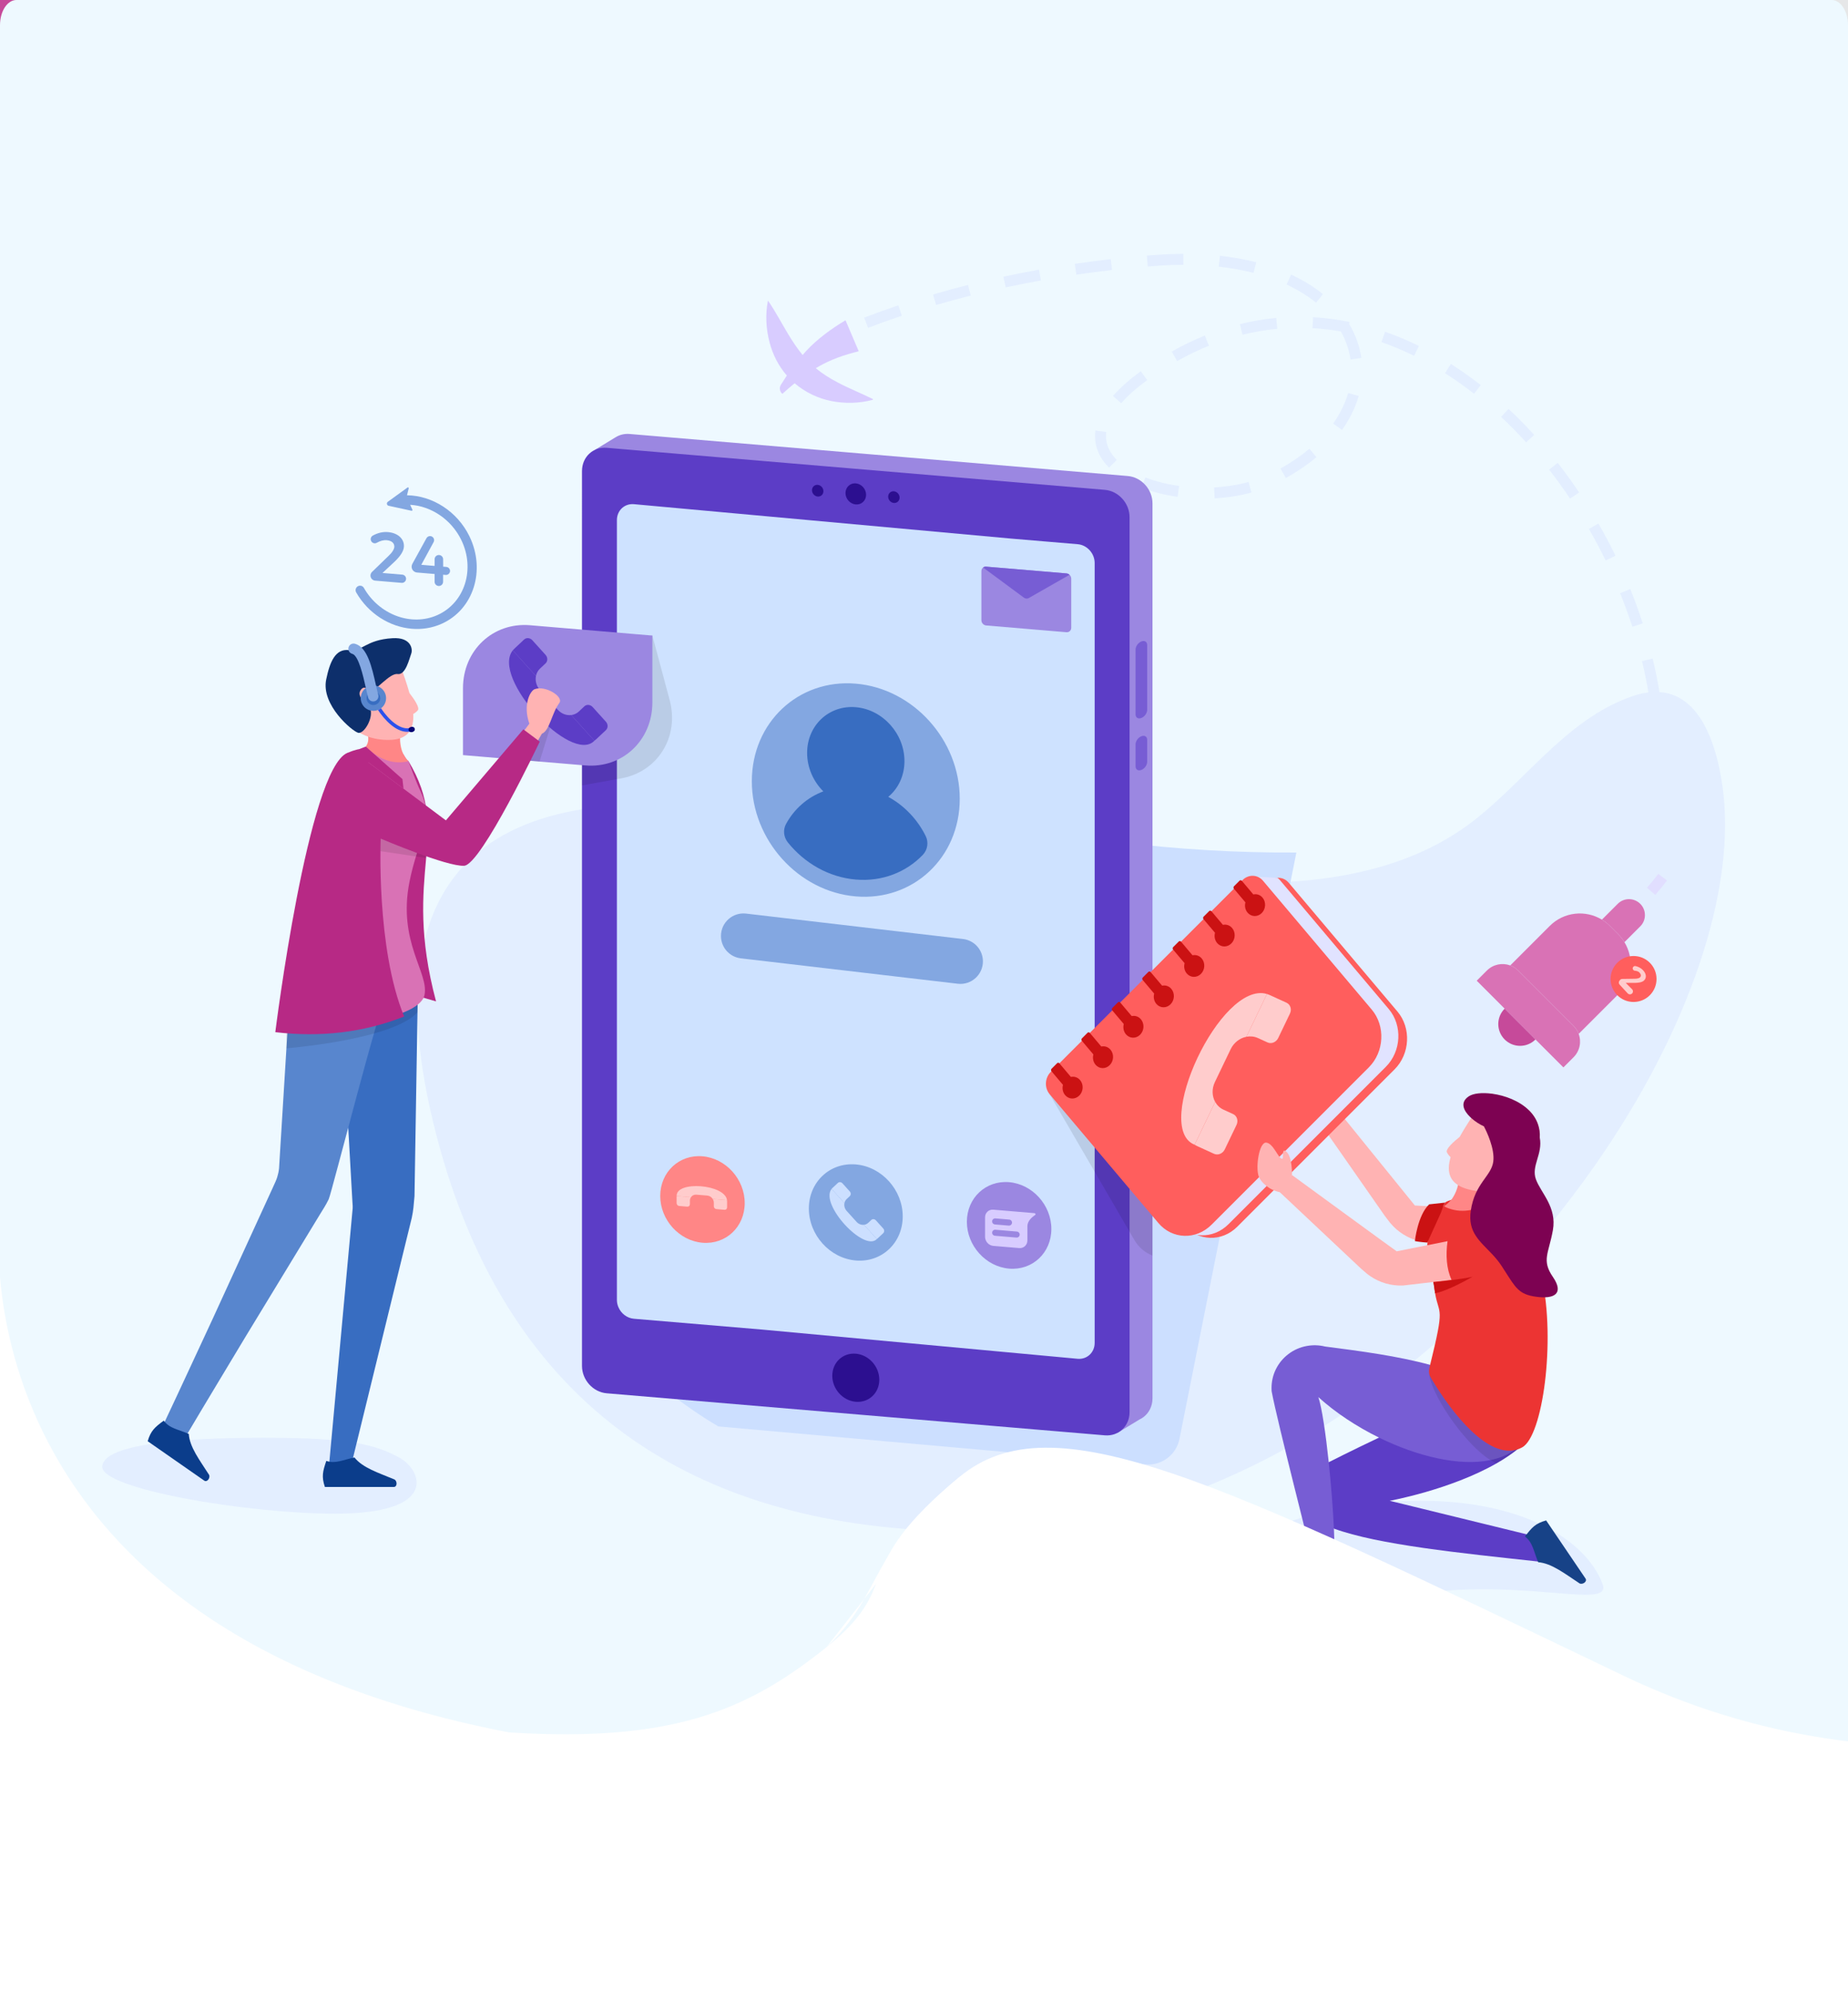 <?xml version="1.0" encoding="utf-8"?>
<!-- Generator: Adobe Illustrator 17.0.0, SVG Export Plug-In . SVG Version: 6.00 Build 0)  -->
<!DOCTYPE svg PUBLIC "-//W3C//DTD SVG 1.1//EN" "http://www.w3.org/Graphics/SVG/1.1/DTD/svg11.dtd">
<svg version="1.1" id="Layer_1" xmlns="http://www.w3.org/2000/svg" xmlns:xlink="http://www.w3.org/1999/xlink" x="0px" y="0px"
	 width="1303.238px" height="1404.482px" viewBox="0 0 1303.238 1404.482" enable-background="new 0 0 1303.238 1404.482"
	 xml:space="preserve">
<rect x="0" y="0" width="1303.238" height="1404.482" fill="#808080" stroke="none"/>
<g>
	<rect y="-155.518" opacity="0.7" fill="#E6E7E8" width="2340" height="1560"/>
	<rect y="-155.518" fill="#E6E7E8" width="2340" height="1560"/>
</g>
<ellipse fill="#FF5E5D" cx="2144.217" cy="1144.634" rx="170.641" ry="151.681"/>
<path fill="#C64A9A" d="M0,214.013c38.457,19.096,82.767,29.994,129.947,29.994c147.385,0,266.865-106.204,266.865-237.213
	c0-62.794-27.461-119.879-72.275-162.312H0V214.013z"/>
<path fill="#5C3DC6" d="M2340-155.518v383.015c-39-8.511-80.633-13.78-124.82-13.78c-340.587,0-704.086,312.797-704.086,10.053
	c0-119.808,89.115-263.623,210.425-379.288H2340z"/>
<path id="XMLID_1_" fill="#EEF9FF" d="M1291.675,1250H11.563C5.177,1250,0,1242.055,0,1232.255V17.745C0,7.945,5.177,0,11.563,0
	h1280.113c6.386,0,11.563,7.945,11.563,17.745v1214.511C1303.238,1242.055,1298.061,1250,1291.675,1250z"/>
<g>
	<g>
		<path fill="#E3EEFF" d="M1148.661,640.401l-6.759-3.744c3.976-7.172,7.526-14.763,10.554-22.566l7.202,2.796
			C1156.501,625.013,1152.802,632.925,1148.661,640.401z M1167.467,592.164l-7.499-1.863c1.969-7.92,3.513-16.185,4.592-24.569
			l7.66,0.986C1171.106,575.394,1169.507,583.957,1167.467,592.164z M1174.149,540.944l-7.725-0.184
			c0.048-1.973,0.07-3.949,0.07-5.93c0-6.287-0.234-12.728-0.691-19.143l7.705-0.551c0.473,6.597,0.712,13.223,0.712,19.693
			C1174.219,536.872,1174.197,538.911,1174.149,540.944z M1162.913,490.736c-1.297-8.16-2.962-16.456-4.949-24.657l7.509-1.818
			c2.032,8.4,3.739,16.9,5.069,25.261L1162.913,490.736z M1151.13,441.853c-2.547-7.896-5.437-15.86-8.585-23.67l7.167-2.887
			c3.216,7.979,6.166,16.115,8.771,24.183L1151.13,441.853z M1132.318,395.163c-3.661-7.527-7.629-15.02-11.794-22.271l6.699-3.847
			c4.252,7.403,8.303,15.054,12.04,22.738L1132.318,395.163z M1107.222,351.485c-4.68-6.977-9.651-13.844-14.773-20.41l6.09-4.753
			c5.235,6.712,10.318,13.73,15.1,20.86L1107.222,351.485z M856.62,351.333l-0.417-7.715c8.517-0.458,16.687-1.748,24.289-3.831
			l2.042,7.451C874.403,349.466,865.683,350.844,856.62,351.333z M830.478,350.243c-9.201-1.274-17.781-3.432-25.506-6.416
			l2.786-7.207c7.167,2.77,15.168,4.779,23.781,5.971L830.478,350.243z M906.802,337.044l-3.772-6.742
			c7.541-4.216,14.406-8.898,20.401-13.916l4.959,5.924C922.025,327.636,914.761,332.594,906.802,337.044z M782.079,329.71
			c-6.538-6.62-9.855-14.111-9.855-22.264c0-1.295,0.086-2.614,0.256-3.917l7.66,0.998c-0.126,0.974-0.191,1.955-0.191,2.918
			c0,6.049,2.565,11.713,7.627,16.835L782.079,329.71z M1076.234,311.827c-5.696-6.259-11.633-12.285-17.65-17.91l5.276-5.643
			c6.168,5.767,12.254,11.942,18.088,18.353L1076.234,311.827z M946.422,303.082l-6.287-4.489
			c4.924-6.896,8.487-14.145,10.592-21.544l7.428,2.112C955.809,287.416,951.861,295.463,946.422,303.082z M790.689,284.262
			l-5.819-5.08c5.034-5.769,11.635-11.64,19.622-17.453l4.546,6.246C801.517,273.449,795.346,278.928,790.689,284.262z
			 M1039.511,277.582c-6.679-5.22-13.566-10.091-20.469-14.475l4.144-6.52c7.111,4.519,14.205,9.534,21.083,14.91L1039.511,277.582z
			 M830.121,254.569l-3.787-6.734c7.657-4.305,15.515-8.098,23.351-11.272l2.902,7.159
			C845.05,246.774,837.494,250.424,830.121,254.569z M952.402,253.466c-0.993-6.872-3.284-13.52-6.817-19.799
			c-6.666-1.173-13.375-1.955-20.004-2.33l0.438-7.712c8.537,0.482,17.2,1.611,25.745,3.353l-0.294,1.437
			c4.486,7.536,7.37,15.586,8.577,23.947L952.402,253.466z M997.235,250.837c-7.582-3.729-15.324-6.981-23.014-9.661l2.545-7.295
			c7.981,2.785,16.016,6.157,23.879,10.023L997.235,250.837z M876.252,236.005l-1.866-7.496c8.439-2.1,17.062-3.577,25.626-4.389
			l0.729,7.69C892.559,232.586,884.319,233.997,876.252,236.005z M612.181,231.134l-2.776-7.209
			c7.72-2.975,15.837-5.891,24.12-8.665l2.454,7.325C627.805,225.323,619.798,228.199,612.181,231.134z M660.135,215.029
			l-2.163-7.416c8.087-2.357,16.4-4.616,24.704-6.71l1.891,7.491C676.352,210.465,668.132,212.698,660.135,215.029z
			 M928.103,213.382c-6.012-4.873-13.013-9.178-20.811-12.798l3.254-7.006c8.371,3.886,15.915,8.53,22.42,13.804L928.103,213.382z
			 M709.228,202.637l-1.624-7.551c8.248-1.778,16.695-3.446,25.103-4.961l1.368,7.602
			C725.754,199.226,717.393,200.878,709.228,202.637z M759.073,193.645L757.956,186c8.391-1.228,16.926-2.337,25.365-3.298
			l0.875,7.675C775.838,191.329,767.384,192.428,759.073,193.645z M883.992,192.384c-7.685-1.97-15.925-3.449-24.495-4.396
			l0.85-7.677c8.929,0.986,17.529,2.53,25.564,4.589L883.992,192.384z M809.413,187.91l-0.634-7.7
			c1.888-0.155,3.79-0.304,5.701-0.446c6.807-0.51,13.546-0.777,20.026-0.792l0.02,7.725c-6.297,0.015-12.847,0.274-19.471,0.769
			C813.162,187.608,811.281,187.756,809.413,187.91z"/>
	</g>
	<path fill="#E3EEFF" d="M1125.177,821.032c-40.867,58.564-93.589,114.337-154.208,158.968
		c-77.732,57.266-168.444,96.207-263.915,99.301c-98.955,3.224-179.001-14.992-241.589-52.03
		c-23.603-13.954-44.718-30.569-63.453-49.737c-44.523-45.475-75.59-105.25-94.325-177.465
		c-51.857-199.965,50.927-257.62,242.584-224.238c23.516,4.067,48.374,9.541,74.443,16.269
		c79.787,20.661,165.437,31.045,248.404,30.591c7.983-0.043,15.923-0.173,23.884-0.433c46.903-1.45,94.974-10.947,133.721-37.47
		c41.516-28.384,71.285-77.148,120.524-93.979c42.598-14.538,57.936,26.935,63.237,61.766
		C1225.712,626.455,1190.599,727.313,1125.177,821.032z"/>
	<path fill="#E3EEFF" d="M281.443,1027.534c15.938,8.559,29.016,39.618-44.955,39.618c-63.057,0-164.378-17.485-164.378-32.929
		c0-15.444,51.118-20.607,114.175-20.607S265.658,1019.057,281.443,1027.534z"/>
	<path fill="#E3EEFF" d="M1130.122,1116.583c6.74,17.697-46.575-1.641-119.298,5.568c-108.927,10.798-142.946,0.073-142.946-18.864
		s60.576-45.253,133.655-45.253S1118.473,1085.998,1130.122,1116.583z"/>
	<path fill="#CCDFFF" d="M914.215,601.048l-82.43,413.387c-2.245,11.258-12.61,19.018-24.045,18l-301.181-26.797
		c-23.589-13.952-44.701-30.577-63.435-49.728l148.252-401.722c23.515,4.071,48.379,9.539,74.445,16.282
		C745.611,591.117,831.261,601.514,914.215,601.048z"/>
	<path fill="#9B87E1" d="M795.331,335.594l-351.315-29.64c-3.672-0.31-7.074,0.572-9.884,2.319v-0.009l-14.641,8.917l5.824,2.689
		l1.633-1.117c-0.231,1.138-0.352,2.325-0.352,3.551v630.946c0,9.842,7.8,18.479,17.421,19.29l345.031,29.11l-1.063,8.564
		l15.6-9.463c1.025-0.478,1.987-1.064,2.875-1.744l0.014-0.008v-0.003c3.836-2.945,6.28-7.659,6.28-13.166V354.884
		C812.752,345.042,804.953,336.405,795.331,335.594z"/>
	<path fill="#5C3DC6" d="M796.587,364.623v630.941c0,9.857-7.798,17.164-17.41,16.355L427.87,982.273
		c-9.637-0.809-17.434-9.44-17.434-19.273V332.059c0-9.857,7.798-17.164,17.434-16.355l351.307,29.645
		C788.79,346.159,796.587,354.79,796.587,364.623z"/>
	<path fill="#CEE2FF" d="M771.978,396.938v549.789c0,6.75-5.344,11.791-11.964,11.228l-222.789-20.617l-90.193-7.615
		c-4.846-0.411-9-3.678-10.882-8.07c-0.714-1.601-1.103-3.353-1.103-5.192V366.671c0-6.772,5.365-11.791,11.985-11.228
		l266.144,24.273l26.696,2.25l20.141,1.709C766.634,384.217,771.978,390.166,771.978,396.938z"/>
	<path fill="#83A7E1" d="M675.443,693.543l-152.984-17.916c-8-0.937-14.03-7.715-14.03-15.769l0,0c0-9.5,8.288-16.874,17.724-15.769
		l152.984,17.916c8,0.937,14.03,7.715,14.03,15.769v0C693.167,687.275,684.879,694.648,675.443,693.543z"/>
	<path fill="#2C0F90" d="M620.091,972.714c0,9.364-7.42,16.328-16.574,15.556c-9.153-0.772-16.574-8.989-16.574-18.353
		s7.42-16.328,16.574-15.556C612.671,955.133,620.091,963.35,620.091,972.714z"/>
	<path fill="#2C0F90" d="M610.776,348.823c0,4.101-3.25,7.151-7.259,6.813c-4.009-0.338-7.259-3.937-7.259-8.038
		c0-4.101,3.25-7.151,7.259-6.813C607.526,341.123,610.776,344.722,610.776,348.823z"/>
	<path fill="#2C0F90" d="M580.687,346.284c0,2.275-1.803,3.967-4.027,3.779c-2.224-0.188-4.027-2.184-4.027-4.459
		c0-2.275,1.803-3.967,4.027-3.779C578.885,342.013,580.687,344.009,580.687,346.284z"/>
	<path fill="#2C0F90" d="M626.348,350.137c0,2.275,1.803,4.271,4.027,4.459c2.224,0.188,4.027-1.504,4.027-3.779
		c0-2.275-1.803-4.271-4.027-4.459C628.15,346.17,626.348,347.862,626.348,350.137z"/>
	<path fill="#83A7E1" d="M676.829,563.159c0,41.419-32.823,72.226-73.312,68.81c-40.489-3.416-73.312-39.761-73.312-81.18
		c0-41.418,32.823-72.226,73.312-68.81C644.006,485.395,676.829,521.74,676.829,563.159z"/>
	<path fill="#386DC1" d="M652.819,589.422c2.164,4.388,1.355,9.718-2.031,13.25c-11.666,12.168-28.521,18.998-47.27,17.417
		c-19.104-1.612-36.241-11.626-47.926-26.2c-2.957-3.688-3.535-8.808-1.28-12.962c5.765-10.62,15.039-18.772,26.309-23.007
		c-7.026-7.004-11.423-16.734-11.423-27.127c0-19.39,15.366-33.812,34.32-32.213c18.954,1.599,34.32,18.614,34.32,38.004
		c0,10.393-4.397,19.381-11.423,25.2C637.747,567.954,647.061,577.744,652.819,589.422z"/>
	<path fill="#83A7E1" d="M636.617,857.581c0,18.7-14.819,32.609-33.099,31.067c-18.28-1.542-33.099-17.952-33.099-36.652
		c0-18.7,14.819-32.609,33.099-31.067C621.798,822.472,636.617,838.881,636.617,857.581z"/>
	<path fill="#FF8686" d="M525.183,848.18c0,16.83-13.337,29.348-29.789,27.96c-16.452-1.388-29.789-16.157-29.789-32.986
		s13.337-29.348,29.789-27.96C511.846,816.581,525.183,831.35,525.183,848.18z"/>
	<path fill="#9B87E1" d="M681.852,861.397c0,16.83,13.337,31.598,29.789,32.986s29.789-11.13,29.789-27.96
		s-13.337-31.598-29.789-32.986C695.189,832.05,681.852,844.568,681.852,861.397z"/>
	<path fill="#CCDFFF" d="M618.374,873.524l-9.065-10.038c-1.843,0.225-3.831-0.486-5.257-2.065l-6.949-7.695
		c-1.426-1.579-1.957-3.657-1.585-5.512l-9.058-10.03C577.831,848.896,609.369,882.96,618.374,873.524z"/>
	<path fill="#CCDFFF" d="M586.46,838.184l9.058,10.03c0.22-1.091,0.743-2.11,1.585-2.901l2.177-2.043
		c0.895-0.84,0.895-2.315,0-3.306l-5.174-5.729c-0.895-0.991-2.336-1.113-3.232-0.273l-3.725,3.496
		C586.908,837.687,586.672,837.923,586.46,838.184z"/>
	<path fill="#CCDFFF" d="M609.309,863.486l9.065,10.038c0.273-0.194,0.523-0.414,0.766-0.642l3.725-3.496
		c0.895-0.84,0.895-2.315,0-3.306l-5.181-5.737c-0.895-0.991-2.336-1.113-3.232-0.273l-2.177,2.043
		C611.433,862.904,610.394,863.352,609.309,863.486z"/>
	<path fill="#FFCCCC" d="M477.207,843.152l10.086,0.851c0.819-1.191,2.22-1.902,3.806-1.768l7.731,0.652
		c1.587,0.134,2.988,1.081,3.806,2.41l10.077,0.85C511.293,834.754,476.672,832.311,477.207,843.152z"/>
	<path fill="#FFCCCC" d="M512.713,846.148l-10.077-0.85c0.481,0.783,0.768,1.697,0.768,2.655v2.478c0,1.019,0.802,1.907,1.798,1.991
		l5.756,0.486c0.996,0.084,1.798-0.669,1.798-1.687v-4.239C512.755,846.704,512.747,846.427,512.713,846.148z"/>
	<path fill="#FFCCCC" d="M487.293,844.003l-10.086-0.851c-0.034,0.273-0.042,0.549-0.042,0.825v4.239
		c0,1.019,0.802,1.907,1.798,1.991l5.764,0.486c0.996,0.084,1.798-0.669,1.798-1.687v-2.478
		C486.525,845.57,486.812,844.705,487.293,844.003z"/>
	<path fill="#D8CCFF" d="M729.572,855.281l-29.106-2.452c-3.188-0.27-5.787,2.158-5.787,5.443v13.658
		c0,3.286,2.599,6.155,5.787,6.424l18.292,1.545c3.188,0.27,5.787-2.182,5.787-5.443v-10.054c0-3.604,3.286-6.375,5.444-7.822
		C730.529,856.213,730.234,855.354,729.572,855.281z M701.974,858.982l9.75,0.818c1.108,0.093,1.959,1.019,1.959,2.131l0,0
		c0,1.251-1.07,2.235-2.317,2.131l-9.75-0.818c-1.108-0.093-1.959-1.019-1.959-2.131l0,0
		C699.657,859.861,700.727,858.877,701.974,858.982z M716.797,872.496l-15.193-1.284c-1.101-0.093-1.947-1.013-1.947-2.118l0,0
		c0-1.245,1.064-2.223,2.305-2.118l15.193,1.284c1.101,0.093,1.947,1.014,1.947,2.118l0,0
		C719.102,871.622,718.038,872.6,716.797,872.496z"/>
	<path opacity="0.1" d="M438.095,548.748l-27.659,4.953v-96.734l49.63-8.901l12.211,45.584
		C479.192,519.446,463.891,544.114,438.095,548.748z"/>
	<path fill="#9B87E1" d="M412.793,539.631l-86.288-7.28v-47.188c0-26.706,21.163-46.569,47.27-44.367l86.288,7.28v47.188
		C460.063,521.97,438.9,541.834,412.793,539.631z"/>
	<path fill="#5C3DC6" d="M419.18,522.218l-16.345-18.1c-3.324,0.405-6.907-0.877-9.479-3.724l-12.529-13.874
		c-2.572-2.848-3.529-6.594-2.859-9.938l-16.332-18.085C346.077,477.812,402.943,539.232,419.18,522.218z"/>
	<path fill="#5C3DC6" d="M361.635,458.498l16.332,18.085c0.397-1.967,1.34-3.805,2.859-5.23l3.926-3.685
		c1.614-1.515,1.614-4.173,0-5.961l-9.329-10.33c-1.614-1.787-4.213-2.007-5.827-0.492l-6.716,6.304
		C362.442,457.6,362.018,458.026,361.635,458.498z"/>
	<path fill="#5C3DC6" d="M402.834,504.118l16.345,18.1c0.492-0.35,0.944-0.746,1.382-1.157l6.716-6.304
		c1.614-1.515,1.614-4.173,0-5.961l-9.342-10.345c-1.614-1.787-4.213-2.007-5.827-0.492l-3.926,3.685
		C406.664,503.07,404.79,503.877,402.834,504.118z"/>
	<path fill="#83A7E1" d="M278.094,385.353c0-2.573-2.032-4.229-5.417-4.515c-2.19-0.185-4.664,0.504-6.988,1.832
		c-1.422,0.813-3.239,0.202-3.961-1.268l0,0c-0.671-1.365-0.185-3.046,1.142-3.79c3.34-1.873,7.001-2.8,10.726-2.486
		c6.675,0.563,11.27,4.415,11.27,9.808c0,3.562-2.66,7.247-6.433,10.887l-8.706,8.121l13.974,1.179
		c1.506,0.127,2.665,1.387,2.665,2.899l0,0c0,1.703-1.457,3.042-3.154,2.899l-18.675-1.576c-1.851-0.156-3.274-1.704-3.274-3.562
		l0,0c0-0.967,0.392-1.893,1.086-2.567l11.683-11.327C276.449,389.667,278.094,387.183,278.094,385.353z"/>
	<path fill="#83A7E1" d="M305.794,382.181l-8.689,16.008l9.383,0.792v-4.694c0-1.761,1.506-3.145,3.26-2.996h0
		c1.55,0.131,2.745,1.423,2.754,2.978l0.032,5.223l2.24,0.189c1.468,0.124,2.596,1.351,2.596,2.825l0,0
		c0,1.66-1.419,2.964-3.073,2.825l-1.812-0.153v4.951c0,1.756-1.501,3.136-3.251,2.988l0,0c-1.553-0.131-2.747-1.43-2.747-2.988
		v-5.457l-12.427-1.048c-2.135-0.18-3.776-1.965-3.776-4.108v0c0-0.695,0.176-1.378,0.51-1.987l9.957-18.1
		c0.547-0.994,1.628-1.573,2.758-1.478v0C305.576,378.122,306.783,380.359,305.794,382.181z"/>
	<path fill="#83A7E1" d="M331.017,378.013c-8.447-17.295-25.894-28.621-43.996-28.844l1.211-4.86c0.127-0.508-0.45-0.897-0.874-0.59
		l-13.867,10.056c-1.113,0.807-0.726,2.554,0.624,2.815l16.07,3.502c0.451,0.098,0.821-0.36,0.63-0.78l-1.557-3.427
		c14.887,0.884,29.029,10.427,36.006,24.712c10.051,20.578,2.537,44.36-16.751,53.015c-18.49,8.299-41.206-0.282-51.902-19.15
		c-0.789-1.392-2.527-1.927-3.987-1.272h0c-1.71,0.767-2.363,2.848-1.431,4.474c8.567,14.95,23.629,24.303,39.169,25.614
		c7.143,0.603,14.389-0.494,21.15-3.527C333.972,429.671,342.722,401.976,331.017,378.013z"/>
	<path fill="#9B87E1" d="M755.457,407.966v34.626c0,1.884-1.498,3.289-3.339,3.134l-56.685-4.782
		c-1.841-0.155-3.339-1.814-3.339-3.698V402.62c0-1.054,0.467-1.961,1.207-2.53c0.581-0.447,1.33-0.672,2.132-0.604l56.685,4.782
		c0.802,0.068,1.551,0.419,2.132,0.964C754.99,405.926,755.457,406.912,755.457,407.966z"/>
	<path fill="#775DD4" d="M754.25,405.233l-28.774,16.408c-1.04,0.588-2.361,0.477-3.401-0.287L693.3,400.09
		c0.581-0.447,1.33-0.672,2.132-0.604l56.685,4.782C752.919,404.336,753.668,404.688,754.25,405.233z"/>
	<path fill="#775DD4" d="M804.914,506.181L804.914,506.181c-2.255,0.886-4.084-0.224-4.084-2.479v-45.789
		c0-2.255,1.828-4.802,4.084-5.688l0,0c2.255-0.886,4.084,0.224,4.084,2.479v45.789C808.998,502.749,807.17,505.295,804.914,506.181
		z"/>
	<path fill="#775DD4" d="M804.914,542.813L804.914,542.813c-2.255,0.886-4.084-0.224-4.084-2.479V524.74
		c0-2.255,1.828-4.802,4.084-5.688l0,0c2.255-0.886,4.084,0.224,4.084,2.479v15.593C808.998,539.38,807.17,541.926,804.914,542.813z
		"/>
	<path fill="#D972B5" d="M1109.695,745.366l-7.165,7.165l-61.122-61.122l7.165-7.165c4.451-4.451,10.941-5.657,16.49-3.607
		c2.051,0.748,3.981,1.954,5.633,3.607l38.999,38.999c1.653,1.653,2.859,3.583,3.607,5.657
		C1115.364,734.437,1114.146,740.915,1109.695,745.366z"/>
	<path fill="#D972B5" d="M1141.166,701.035l-27.865,27.865c-0.748-2.075-1.954-4.005-3.607-5.657l-38.999-38.999
		c-1.653-1.653-3.583-2.859-5.633-3.607l27.853-27.853c9.976-9.976,25.235-11.459,36.779-4.427c2.015,1.218,3.896,2.69,5.633,4.427
		l5.826,5.826c1.737,1.737,3.209,3.619,4.427,5.633C1152.614,675.788,1151.142,691.06,1141.166,701.035z"/>
	<path fill="#D972B5" d="M1156.739,653.086l-11.158,11.158c-1.218-2.015-2.69-3.896-4.427-5.633l-5.826-5.826
		c-1.737-1.737-3.619-3.209-5.633-4.427l11.158-11.158c4.391-4.391,11.496-4.379,15.887,0.012c2.183,2.183,3.293,5.054,3.281,7.937
		C1160.032,648.008,1158.934,650.891,1156.739,653.086z"/>
	<path fill="#C64A9A" d="M1082.831,732.833c-5.995,5.995-15.718,5.995-21.713,0c-6.007-6.007-6.007-15.73-0.012-21.725
		L1082.831,732.833z"/>
	<circle fill="#FF5E5D" cx="1152.01" cy="690.191" r="16.206"/>
	<path fill="#FFCCCC" d="M1156.594,689.036c0.933-0.933,0.718-2.226-0.539-3.483c-0.764-0.764-1.908-1.062-3.219-1.214
		c-0.986-0.115-1.634-1.091-1.385-2.052v0c0.23-0.888,1.14-1.413,2.031-1.197c1.942,0.471,3.677,1.367,5.015,2.705
		c2.477,2.477,2.925,5.438,0.968,7.395c-1.293,1.293-3.697,1.724-6.532,1.759l-6.445-0.018l4.479,4.479
		c0.902,0.902,0.814,2.39-0.189,3.179l0,0c-0.873,0.686-2.126,0.587-2.88-0.228l-5.719-6.182c-0.689-0.745-0.757-1.872-0.162-2.694
		l0.329-0.454c0.394-0.544,1.022-0.871,1.694-0.881l8.552-0.127C1154.368,690.04,1155.929,689.701,1156.594,689.036z"/>
	<g>
		<path fill="#E1DEFF" d="M1167.302,630.949l-5.814-5.087c2.764-3.158,5.439-6.445,7.951-9.768l6.161,4.657
			C1172.978,624.222,1170.187,627.652,1167.302,630.949z"/>
	</g>
	<path fill="#B72985" d="M286.086,699.739l21.422,6.252c-24.549-91.934,12.082-116.954-19.536-169.547l-15.164,22.803
		L286.086,699.739z"/>
	<path fill="#386DC1" d="M294.711,695.539l-2.395,147.709l-0.445,4.808c-0.146,2.042-0.403,4.498-0.766,6.696
		c-0.18,1.127-0.39,2.247-0.623,3.36l-0.178,0.824l-0.144,0.586l-0.287,1.172l-1.149,4.69l-4.595,18.76l-36.758,150.078
		l-15.198-2.546l14.149-153.865l1.769-19.233l0.442-4.808l0.111-1.202l0.055-0.601l0.013-0.364l0.005-1.414
		c-0.017-0.994-0.086-1.746-0.188-2.914l-0.272-4.821l-2.173-38.567l-5.872-104.222L294.711,695.539z"/>
	<path fill="#5886CE" d="M115.501,1003.75c11.585-24.474,22.884-49.1,34.336-73.645l33.87-73.893l8.466-18.474l2.095-4.63
		c0.412-0.895,0.537-1.243,0.734-1.771c0.187-0.498,0.358-1,0.514-1.504c0.634-2.013,1.059-4.052,1.268-6.083l2.389-38.834
		l2.494-40.58l1.247-20.29l0.624-10.145l0.312-5.073c-0.161-1.724,1.269-3.248-2.155-5.384l71.115-1.973
		c-3.847,1.219-38.966,139.836-41.015,144.03c-0.51,1.05-1.046,2.084-1.609,3.101c-0.541,0.993-1.212,2.136-1.592,2.735
		l-2.663,4.328l-10.564,17.36l-42.249,69.443c-13.921,23.234-27.995,46.386-41.783,69.691L115.501,1003.75z"/>
	<path opacity="0.1" d="M201.99,739.073c12.494-1.058,76.322-7.595,92.427-25.373l0.294-7.708c0,0-41.812-3.532-42.425-3.327
		s-40.255,8.582-40.459,9.195s-9.837,15.53-9.837,15.53V739.073z"/>
	<path fill="#D972B5" d="M288.752,621.77c-8.398,42.496,13.895,64.019,10.611,79.701c-3.969,18.891-77.763,27.876-100.036,11.508
		c0,0,11.903-170.972,58.654-186.58c1.74-0.613,3.504-0.98,5.342-1.152c4.46-0.417,11.296-2.573,20.288,5.072
		c0.098,0.098,0.221,0.196,0.319,0.269c0,0,0,0.025,0.025,0.049v0.025c0,0.122-0.221,0.392-0.122,0.466
		c0.27,0.245,0.539,0.515,0.808,0.809c0.809,1.495,2.205,3.822,3.332,4.508c1.813,4.435,4.851,13.501,8.821,21.954
		C306.423,579.079,294.711,591.612,288.752,621.77z"/>
	<path fill="#0B3D8B" d="M230.114,1029.938c-2.482,7.39-3.479,10.993-0.997,18.383h48.6c2.39,0,2.568-3.867,0.611-5.238
		c-11.749-4.887-22.523-8.241-28.361-15.549C241.924,1029.144,236.65,1032.168,230.114,1029.938z"/>
	<path fill="#0B3D8B" d="M115.475,1001.555c-6.26,4.646-9.137,7.033-11.324,14.515l39.881,27.775
		c1.961,1.366,4.318-1.706,3.494-3.949c-6.849-10.725-13.773-19.635-14.386-28.968
		C125.62,1007.653,119.564,1007.12,115.475,1001.555z"/>
	<path fill="#FF8686" d="M287.973,536.445c-0.564,0.27-1.127,0.441-1.446,0.539c-10.634,1.862-19.896-2.205-28.546-10.585
		c-0.024-0.025-0.024-0.025-0.049-0.049c0,0,4.827-5.538-1.372-13.672c0,0,30.163-12.325,26.928-1.201
		c-2.499,8.551-1.103,15.118,0.441,19.112c0,0,0,0.025,0.025,0.049v0.025c0.098,0.172,0.343,0.637,0.686,1.274
		C285.449,533.431,286.846,535.759,287.973,536.445z"/>
	<path fill="#FFB3B3" d="M294.596,500.832c-1.189,1.286-2.263,2.063-3.154,2.518c0.54,10.683-3.488,18.162-17.013,18.295
		c-10.848,0.144-19.442-3.174-26.428-8.867c-0.746-0.597-1.443-1.205-2.151-1.861c-2.613-2.445-4.971-5.228-7.135-8.284
		c-0.532-2.709-2.098-5.593-3.277-9.711c-0.652-4.262-0.734-9.62,0.592-16.645c0.575-3.11,1.672-5.828,3.152-8.2
		c2.096-3.375,4.994-6.014,8.365-8.02c9.538-2.347,19.996-3.32,25.609-4.76c0.358-0.106,0.728-0.163,1.073-0.216l0.243-0.055
		c0.03,0.019,0.065,0.062,0.07,0.086c4.009,4.119,5.997,7.979,5.997,7.979c1.028,0.381,2.064,0.683,3.052,0.996
		c0.23,1.706,0.31,3.421,0.3,4.85c-0.019,2.297-0.239,3.927-0.239,3.927c0.163,0.498,0.35,0.991,0.513,1.49
		c0.456,1.35,0.907,2.676,1.382,3.996c1.184,3.454,2.289,6.901,3.192,10.24C291.891,492.649,296.293,498.973,294.596,500.832z"/>
	<polygon opacity="0.1" points="387.91,513.112 380.499,536.906 372.564,536.118 383.306,509.181 	"/>
	<path fill="#FFB3B3" d="M377.057,485.876c-3.139,1.167-8.446,10.95-3.748,24.302c0.003,0.007,0.005,0.012,0.008,0.019
		l-36.97,49.436l-13.345,18.697l-3.336,4.674l-1.501,2.103l-33.297-19.469c-1.802,8.279-5.709,15.946-12.058,22.904l37.567,17.474
		c7.792,3.089,17.105,0.83,22.509-5.326c0.679-0.756,1.298-1.554,1.848-2.394c0.353-0.516,0.351-0.554,0.507-0.804l0.369-0.616
		l1.476-2.463l2.951-4.926l11.806-19.705l30.294-52.506c5.458-2.07,6.948-14.504,12.298-21.653
		C397.715,491.238,384.723,483.025,377.057,485.876z M317.285,586.31c0.013-0.047,0.029-0.103,0.056-0.158
		c0.088-0.18,0.234-0.337,0.409-0.465l-0.17,0.238C317.47,586.073,317.221,586.445,317.285,586.31z"/>
	<path fill="#0D2F6B" d="M260.868,499.041c3.126,6.436-4.167,18.832-8.397,17.545s-26.128-19.568-22.435-37.53
		c2.483-12.074,6.344-22.004,16.136-20.694c9.324,1.248,11.504-7.322,30.755-8.436c12.856-0.744,14.343,7.631,13.056,10.941
		s-3.862,15.196-9.562,14.343c-5.701-0.853-15.263,12.137-18.573,11.217c-3.31-0.919-5.399-3.218-7.606,0.276
		s1.673,6.366,2.317,9.991C257.214,500.373,260.868,499.041,260.868,499.041z"/>
	<path fill="#5886CE" d="M272.262,492.228c0,2.918-1.398,5.517-3.58,7.135c-0.638,0.49-1.373,0.883-2.133,1.177
		c-1.005,0.392-2.084,0.613-3.212,0.613c-4.953,0-8.95-3.997-8.95-8.926c0-4.953,3.997-8.95,8.95-8.95
		C268.265,483.278,272.262,487.275,272.262,492.228z"/>
	<circle fill="#386DC1" cx="263.329" cy="492.222" r="4.835"/>
	<path fill="#2B51EC" d="M290.751,515.351c-1.177,0.392-2.403,0.589-3.58,0.589c-8.116,0-15.914-8.337-20.622-15.399
		c0.76-0.294,1.496-0.687,2.133-1.177c5.321,7.92,13.83,16.135,21.308,13.658L290.751,515.351z"/>
	
		<ellipse transform="matrix(0.973 -0.231 0.231 0.973 -111.002 81.056)" fill="#050573" cx="290.381" cy="514.195" rx="2.238" ry="1.872"/>
	<path fill="#83A7E1" d="M263.18,494.52c-1.621,0-3.106-1.081-3.549-2.721c-0.563-2.086-1.127-4.592-1.731-7.289
		c-1.753-7.816-5.014-22.363-9.502-23.56c-1.962-0.523-3.129-2.538-2.605-4.502c0.523-1.962,2.532-3.13,4.502-2.605
		c8.793,2.344,11.975,16.537,14.783,29.058c0.579,2.583,1.117,4.984,1.656,6.983c0.529,1.961-0.632,3.98-2.593,4.509
		C263.819,494.478,263.497,494.52,263.18,494.52z"/>
	<path fill="#B72985" d="M369.057,514.195l11.585,8.643c0,0-41.191,86.796-53.328,87.531c-12.137,0.736-58.845-19.125-58.845-19.125
		s-3.31,77.234,16.55,125.413c-28.987,11.446-59.346,14.706-90.865,11.033c0,0,23.069-185.258,50.81-196.905
		c21.758-9.135,14.744,6.644,14.744,6.644l54.734,40.943L369.057,514.195z"/>
	<polygon fill="#B72985" points="253.356,528.148 257.982,526.399 283.805,549.257 284.566,556.024 259.709,537.429 	"/>
	<path opacity="0.1" d="M268.47,591.245c0,0-0.182,2.475-0.155,8.814l32.215,4.822l0.101-1.178
		C288.917,599.466,277.989,595.296,268.47,591.245z"/>
	<path opacity="0.1" d="M743.721,756.095l69.026-48.33v177.382c-5.149-1.937-9.686-5.64-12.775-10.961l-59.757-102.791
		C737.272,766.344,738.841,759.503,743.721,756.095z"/>
	<path fill="#FFB3B3" d="M1039.449,878.982l-34.38-3.134l-1.032-0.108c-8.288-1.387-16.005-5.476-21.722-11.432
		c-0.694-0.721-1.417-1.529-2.144-2.41l-1.254-1.635l-2.409-3.166l-46.628-66.84l11.743-9.682l56.176,69.32
		c0,0,44.316,2.446,44.622,0.973C1038.912,860.718,1037.589,870.152,1039.449,878.982z"/>
	<path fill="#5C3DC6" d="M980.051,1058.067c0,0,42.69-7.724,75.278-26.36c5.934-3.384,11.549-7.16,16.502-11.304l-1.03-2.035
		l-4.266-8.386l-14.565-28.664c-4.659,1.005-10.544,2.844-17.214,5.247c-5.076,1.839-10.618,3.997-16.38,6.375
		c-15.08,6.204-31.681,13.83-45.878,20.573c-19.592,9.293-34.574,16.919-34.574,16.919c-0.294,0.123-0.588,0.245-0.883,0.417
		c-27.488,12.432-13.756,42.96-3.58,43.843c2.207,1.03,4.634,2.011,7.234,2.967c31.362,11.451,89.255,17.238,144.059,23.221
		l2.673-16.552L980.051,1058.067z"/>
	<path fill="#174287" d="M1075.43,1083.253c4.814-6.317,7.282-9.217,14.932-11.349l27.78,40.985
		c1.366,2.015-1.793,4.376-4.068,3.509c-10.837-7.115-19.824-14.283-29.324-15.029
		C1081.511,1093.666,1081.047,1087.49,1075.43,1083.253z"/>
	<path fill="#FF5E5D" d="M835.063,863.65l-76.705-90.841c-3.763-4.456-3.405-11.476,0.799-15.68l135.247-135.247
		c4.204-4.204,10.662-3.999,14.425,0.457l76.705,90.841c9.777,11.579,8.848,29.822-2.075,40.745L872.545,864.837
		C861.622,875.761,844.84,875.229,835.063,863.65z"/>
	<path fill="#E1E3FF" d="M979.378,711.377l-71.271-84.415l-0.024-0.024l-5.405-6.406c-0.548-0.643-1.143-1.19-1.786-1.643
		l-10.287-0.571l-3.786-0.214l1.619,1.81L753.016,755.335c-4.215,4.215-4.572,11.239-0.81,15.669l76.7,90.845
		c9.787,11.597,26.551,12.12,37.481,1.191l110.919-110.919C988.236,741.191,989.165,722.974,979.378,711.377z"/>
	<path fill="#FF5E5D" d="M816.908,862.235l-76.705-90.841c-3.763-4.456-3.405-11.476,0.799-15.68l135.247-135.247
		c4.204-4.204,10.662-3.999,14.425,0.457l76.705,90.841c9.777,11.579,8.848,29.822-2.075,40.745L854.39,863.422
		C843.467,874.346,826.685,873.814,816.908,862.235z"/>
	<path fill="#FFCCCC" d="M842.465,807.03l14.488-30.183c-2.244-4.012-2.481-9.231-0.201-13.98l11.106-23.136
		c2.279-4.748,6.541-7.915,11.137-8.803l14.476-30.158C860.838,691.055,812.402,795.256,842.465,807.03z"/>
	<path fill="#FFCCCC" d="M893.47,700.77l-14.476,30.158c2.706-0.52,5.531-0.277,8.131,0.91l6.723,3.07
		c2.764,1.262,6.142-0.121,7.572-3.102l8.269-17.226c1.431-2.98,0.357-6.396-2.408-7.658l-11.503-5.252
		C895.03,701.329,894.268,701.012,893.47,700.77z"/>
	<path fill="#FFCCCC" d="M856.953,776.847l-14.488,30.183c0.701,0.443,1.439,0.811,2.188,1.153l11.503,5.252
		c2.764,1.262,6.142-0.121,7.572-3.102l8.281-17.251c1.431-2.98,0.357-6.396-2.407-7.658l-6.724-3.07
		C860.277,781.167,858.276,779.206,856.953,776.847z"/>
	<path fill="#CB1213" d="M826.026,697.153c-1.692-2.004-4.167-2.749-6.495-2.247l-8.124-9.621c-0.417-0.493-1.132-0.516-1.597-0.051
		l-3.9,3.9c-0.465,0.465-0.505,1.242-0.088,1.736l8.124,9.621c-0.656,2.483-0.183,5.229,1.509,7.233
		c2.613,3.094,7.098,3.237,10.017,0.318C828.391,705.123,828.639,700.248,826.026,697.153z"/>
	<path fill="#CB1213" d="M847.47,675.71c-1.692-2.004-4.167-2.749-6.495-2.247l-8.124-9.621c-0.417-0.493-1.132-0.516-1.597-0.051
		l-3.9,3.9c-0.465,0.465-0.505,1.242-0.088,1.736l8.124,9.621c-0.656,2.483-0.183,5.229,1.509,7.233
		c2.613,3.094,7.098,3.237,10.017,0.318C849.834,683.68,850.083,678.804,847.47,675.71z"/>
	<path fill="#CB1213" d="M868.913,654.267c-1.692-2.004-4.167-2.749-6.495-2.247l-8.124-9.621c-0.417-0.493-1.132-0.516-1.597-0.051
		l-3.9,3.9c-0.465,0.465-0.505,1.242-0.088,1.736l8.124,9.621c-0.656,2.483-0.183,5.229,1.509,7.233
		c2.613,3.094,7.098,3.237,10.017,0.318C871.278,662.236,871.526,657.361,868.913,654.267z"/>
	<path fill="#CB1213" d="M890.356,632.823c-1.692-2.004-4.167-2.749-6.495-2.247l-8.124-9.621c-0.417-0.493-1.132-0.516-1.597-0.051
		l-3.9,3.9c-0.465,0.465-0.505,1.242-0.088,1.736l8.124,9.621c-0.656,2.483-0.183,5.229,1.509,7.233
		c2.613,3.094,7.098,3.237,10.017,0.318C892.721,640.793,892.969,635.918,890.356,632.823z"/>
	<path fill="#CB1213" d="M794.011,729.168c-1.692-2.004-2.165-4.75-1.509-7.233l-8.124-9.621c-0.417-0.493-0.377-1.271,0.088-1.736
		l3.9-3.9c0.465-0.465,1.18-0.443,1.597,0.051l8.124,9.621c2.329-0.502,4.803,0.242,6.496,2.247
		c2.613,3.094,2.365,7.97-0.554,10.889C801.109,732.405,796.624,732.263,794.011,729.168z"/>
	<path fill="#CB1213" d="M772.568,750.612c-1.692-2.004-2.165-4.75-1.509-7.233l-8.124-9.621c-0.417-0.493-0.377-1.271,0.088-1.736
		l3.9-3.9c0.465-0.465,1.18-0.443,1.597,0.051l8.124,9.621c2.329-0.502,4.803,0.242,6.496,2.247
		c2.613,3.094,2.365,7.97-0.554,10.889C779.666,753.848,775.181,753.706,772.568,750.612z"/>
	<path fill="#CB1213" d="M751.125,772.055c-1.692-2.004-2.165-4.75-1.509-7.233l-8.124-9.621c-0.417-0.493-0.377-1.271,0.088-1.736
		l3.9-3.9c0.465-0.465,1.18-0.443,1.597,0.051l8.124,9.621c2.329-0.502,4.803,0.242,6.496,2.247
		c2.613,3.094,2.365,7.97-0.554,10.889C758.222,775.292,753.738,775.149,751.125,772.055z"/>
	<path fill="#775DD4" d="M1083.16,978.522l-11.034,35.555l-1.324,4.291l-0.735,2.329c-5.199,4.365-11.672,7.185-19.028,8.68
		c-21.848,4.512-51.469-2.575-78.54-15.865c-15.816-7.773-30.773-17.655-42.789-28.566c2.501,7.356,5.198,25.673,7.332,45.903
		c1.667,15.89,3.016,32.98,3.654,46.81c0.638,13.609,0.588,24.104-0.466,27.267l-12.996,1.545
		c-2.256-10.397-26.556-104.581-30.43-125.497l-0.049-0.515l-0.049-1.667c-0.049-4.512,0.956-9.269,3.065-13.486
		c2.084-4.217,5.125-7.896,8.876-10.716c3.727-2.844,8.19-4.831,12.898-5.664c4.242-0.785,8.705-0.662,12.849,0.368
		c25.428,3.31,50.758,6.572,74.739,13.094C1033.506,969.008,1058.688,972.22,1083.16,978.522z"/>
	<path fill="#EC3433" d="M1073.45,1020.403c-1.103,0.613-2.231,1.079-3.359,1.447c-0.024-0.025-0.024,0-0.049,0.025
		c-20.426,6.498-45.363-24.226-60.811-50.267c-0.956-1.569-1.373-2.82-1.447-4.144c-0.049-0.27-0.025-0.54-0.025-0.785
		c0.025-1.201,0.319-2.501,0.711-4.119c10.691-43.181,6.375-34.648,3.58-50.782c-0.172-1.054-0.343-2.231-0.515-3.506
		c-0.196-1.569-0.441-3.065-0.711-4.463c-3.457-18.758-11.206-25.232,8.386-55.981c0.907-1.422,10.887-3.531,11.893-5.051
		c6.449-9.588,9.073-9.024,20.303-0.907c15.056,10.863,30.528,33.937,36.021,59.315
		C1097.039,945.492,1088.04,1012.458,1073.45,1020.403z"/>
	<path fill="#FFB3B3" d="M1023.617,902.325l-33.277,3.862l-0.993,0.11c-8.143,0.331-16.307-2.008-22.905-6.532
		c-0.816-0.53-1.655-1.169-2.516-1.854l-1.523-1.302l-2.913-2.538l-57.594-54.174l9.202-11.519c0,0,73.706,53.843,73.86,53.799
		l35.877-7.15C1019.469,885.091,1020.087,894.315,1023.617,902.325z"/>
	<path fill="#FF8686" d="M1018.363,850.237c0.505,0.412,1.035,0.725,1.334,0.903c10.328,4.509,20.724,2.665,31.563-3.703
		c0.031-0.019,0.031-0.019,0.062-0.038c0,0-3.531-6.806,4.761-13.53c0,0-27.558-19.933-27.018-7.853
		c0.428,9.29-2.607,15.606-5.157,19.277c0,0-0.006,0.025-0.037,0.044l-0.006,0.025c-0.142,0.15-0.505,0.562-1.01,1.123
		C1021.665,847.802,1019.675,849.819,1018.363,850.237z"/>
	<path fill="#FFB3B3" d="M1020.42,812.483c0.889,1.598,1.787,2.65,2.579,3.331c-3.18,10.703-0.937,19.281,12.749,22.75
		c10.968,2.819,20.502,1.571,28.991-2.482c0.904-0.422,1.76-0.866,2.64-1.358c3.253-1.836,6.33-4.078,9.279-6.644
		c1.207-2.616,3.506-5.156,5.717-9.042c1.711-4.162,3.115-9.577,3.501-17.029c0.183-3.297-0.26-6.324-1.177-9.094
		c-1.294-3.94-3.583-7.331-6.509-10.196c-9.096-4.73-19.464-8.295-24.803-11.138c-0.337-0.196-0.698-0.345-1.035-0.483l-0.233-0.115
		c-0.035,0.012-0.081,0.047-0.093,0.07c-5.081,3.19-8.049,6.615-8.049,6.615c-1.137,0.133-2.262,0.184-3.341,0.258
		c-0.654,1.674-1.157,3.394-1.499,4.846c-0.547,2.335-0.725,4.042-0.725,4.042c-0.288,0.465-0.6,0.919-0.888,1.385
		c-0.795,1.257-1.579,2.491-2.386,3.713c-2.052,3.212-4.023,6.435-5.761,9.6C1025.18,804.849,1019.156,810.179,1020.42,812.483z"/>
	<path fill="#174287" d="M941.323,1093.7c2.099,6.983,2.924,10.381,0.384,17.216l-45.436-1.451
		c-2.234-0.071-2.286-3.692-0.414-4.915c11.13-4.218,21.303-7.032,26.978-13.69C930.306,1092.605,935.147,1095.589,941.323,1093.7z"
		/>
	<path fill="#FFB3B3" d="M903.102,840.591c-8.007-1.308-13.936-7.239-15.39-11.078c-2.442-6.45,0.24-24.681,5.368-23.958
		c5.128,0.723,8.349,11.286,11.147,11.398c1.292,0.052-0.787-8.201,2.937-5.001c4.351,3.739,3.946,16.418,3.946,16.418
		L903.102,840.591z"/>
	<path fill="#CB1213" d="M1019.205,847.826l-1.258,2.008l-1.721,4.987l-9.619,21.167c-2.948-0.088-8.431-0.818-8.806-1.039
		c0,0,1.914-18.159,10.051-25.882L1019.205,847.826z"/>
	<path fill="#7D0252" d="M1083.154,914.203c-11.982-1.677-14.189-6.134-21.956-18.227c-0.684-1.081-1.434-2.251-2.229-3.465
		c-2.074-3.178-4.413-5.892-6.752-8.385c-8.496-9.07-17.19-15.292-15.005-30.496c2.803-19.397,14.498-24.384,15.866-34.667
		c1.236-9.158-4.943-21.692-6.355-24.384c-0.044-0.088-0.088-0.154-0.11-0.221c-0.11-0.199-0.177-0.309-0.177-0.309
		c-2.824-1.236-6.156-3.354-8.915-5.848c-0.243-0.243-0.485-0.463-0.728-0.684c-4.788-4.612-7.326-10.393-0.971-14.608
		c3.156-2.096,9.268-2.758,16.197-1.854c0.132,0,0.221,0.022,0.331,0.044c8.915,1.192,19.066,4.965,25.84,11.607
		c2.935,2.869,5.208,6.267,6.51,10.217c0.927,2.758,1.368,5.781,1.169,9.091c2.229,11.717-6.201,19.882-2.714,29.437
		c3.487,9.577,14.895,19.507,11.96,35.903c-2.957,16.396-8.098,21.118,0,32.879C1103.191,911.996,1096.217,916.057,1083.154,914.203
		z"/>
	<path fill="#CB1213" d="M1038.532,900.055c-1.054,0.539-16.257,9.612-26.482,11.721c-0.172-1.054-0.343-2.231-0.515-3.506
		c-0.196-1.569-0.441-3.065-0.711-4.463C1011.032,904.274,1035.772,901.077,1038.532,900.055z"/>
	<path opacity="0.1" d="M1070.041,1021.874c-4.487,3.556-9.489,6.841-14.712,9.833c-1.398-0.613-2.82-1.398-4.291-2.329
		c-11.01-6.988-23.859-22.191-32.662-36.438c-6.228-10.078-10.47-19.666-10.593-25.477c0.073,1.324,0.49,2.575,1.447,4.144
		C1024.678,997.648,1049.616,1028.372,1070.041,1021.874z"/>
	<path fill="#D8CCFF" d="M590.591,269.544c-5.674-2.957-10.763-6.217-15.282-9.95c0.629-0.377,1.255-0.764,1.89-1.125
		c8.949-5.172,18.261-8.289,28.393-10.821l-9.316-21.86c-9.877,5.905-19.925,13.159-27.853,21.763
		c-0.836,0.889-1.596,1.815-2.396,2.722c-3.555-4.291-6.776-9.071-9.941-14.292c-4.537-7.452-8.764-15.657-14.421-23.978
		l-0.136,0.028c-1.863,9.874-1.347,19.744,1.225,29.496c2.129,8.215,6.176,16.401,12.146,23.226
		c-1.451,2.16-2.856,4.337-4.213,6.529c-1.297,2.096-0.86,4.826,1.056,6.377c2.839-2.572,5.725-5.074,8.66-7.466
		c7.45,6.432,16.554,10.65,25.622,12.499c9.989,1.983,19.968,1.723,29.543-0.851l0.044-0.5
		C606.691,276.974,598.201,273.621,590.591,269.544z"/>
</g>
<path fill="#FFFFFF" d="M0,854.788c0,0-39.302,289.845,358.967,366.572c114.971,7.2,168.098-15.259,223.948-60.135
	c55.851-44.876,13.758-53.937,93.914-120.128c65.554-54.133,178.179,1.332,467.894,140.184s562.15-54.828,562.15-54.828
	l-403.635,577.955l-1428.325,25.249l-123.81-254.81L0,854.788z"/>
<path fill="#FFFFFF" d="M582.915,1161.226c40.849-38.875,28.36-65.995,93.914-120.128"/>
</svg>
